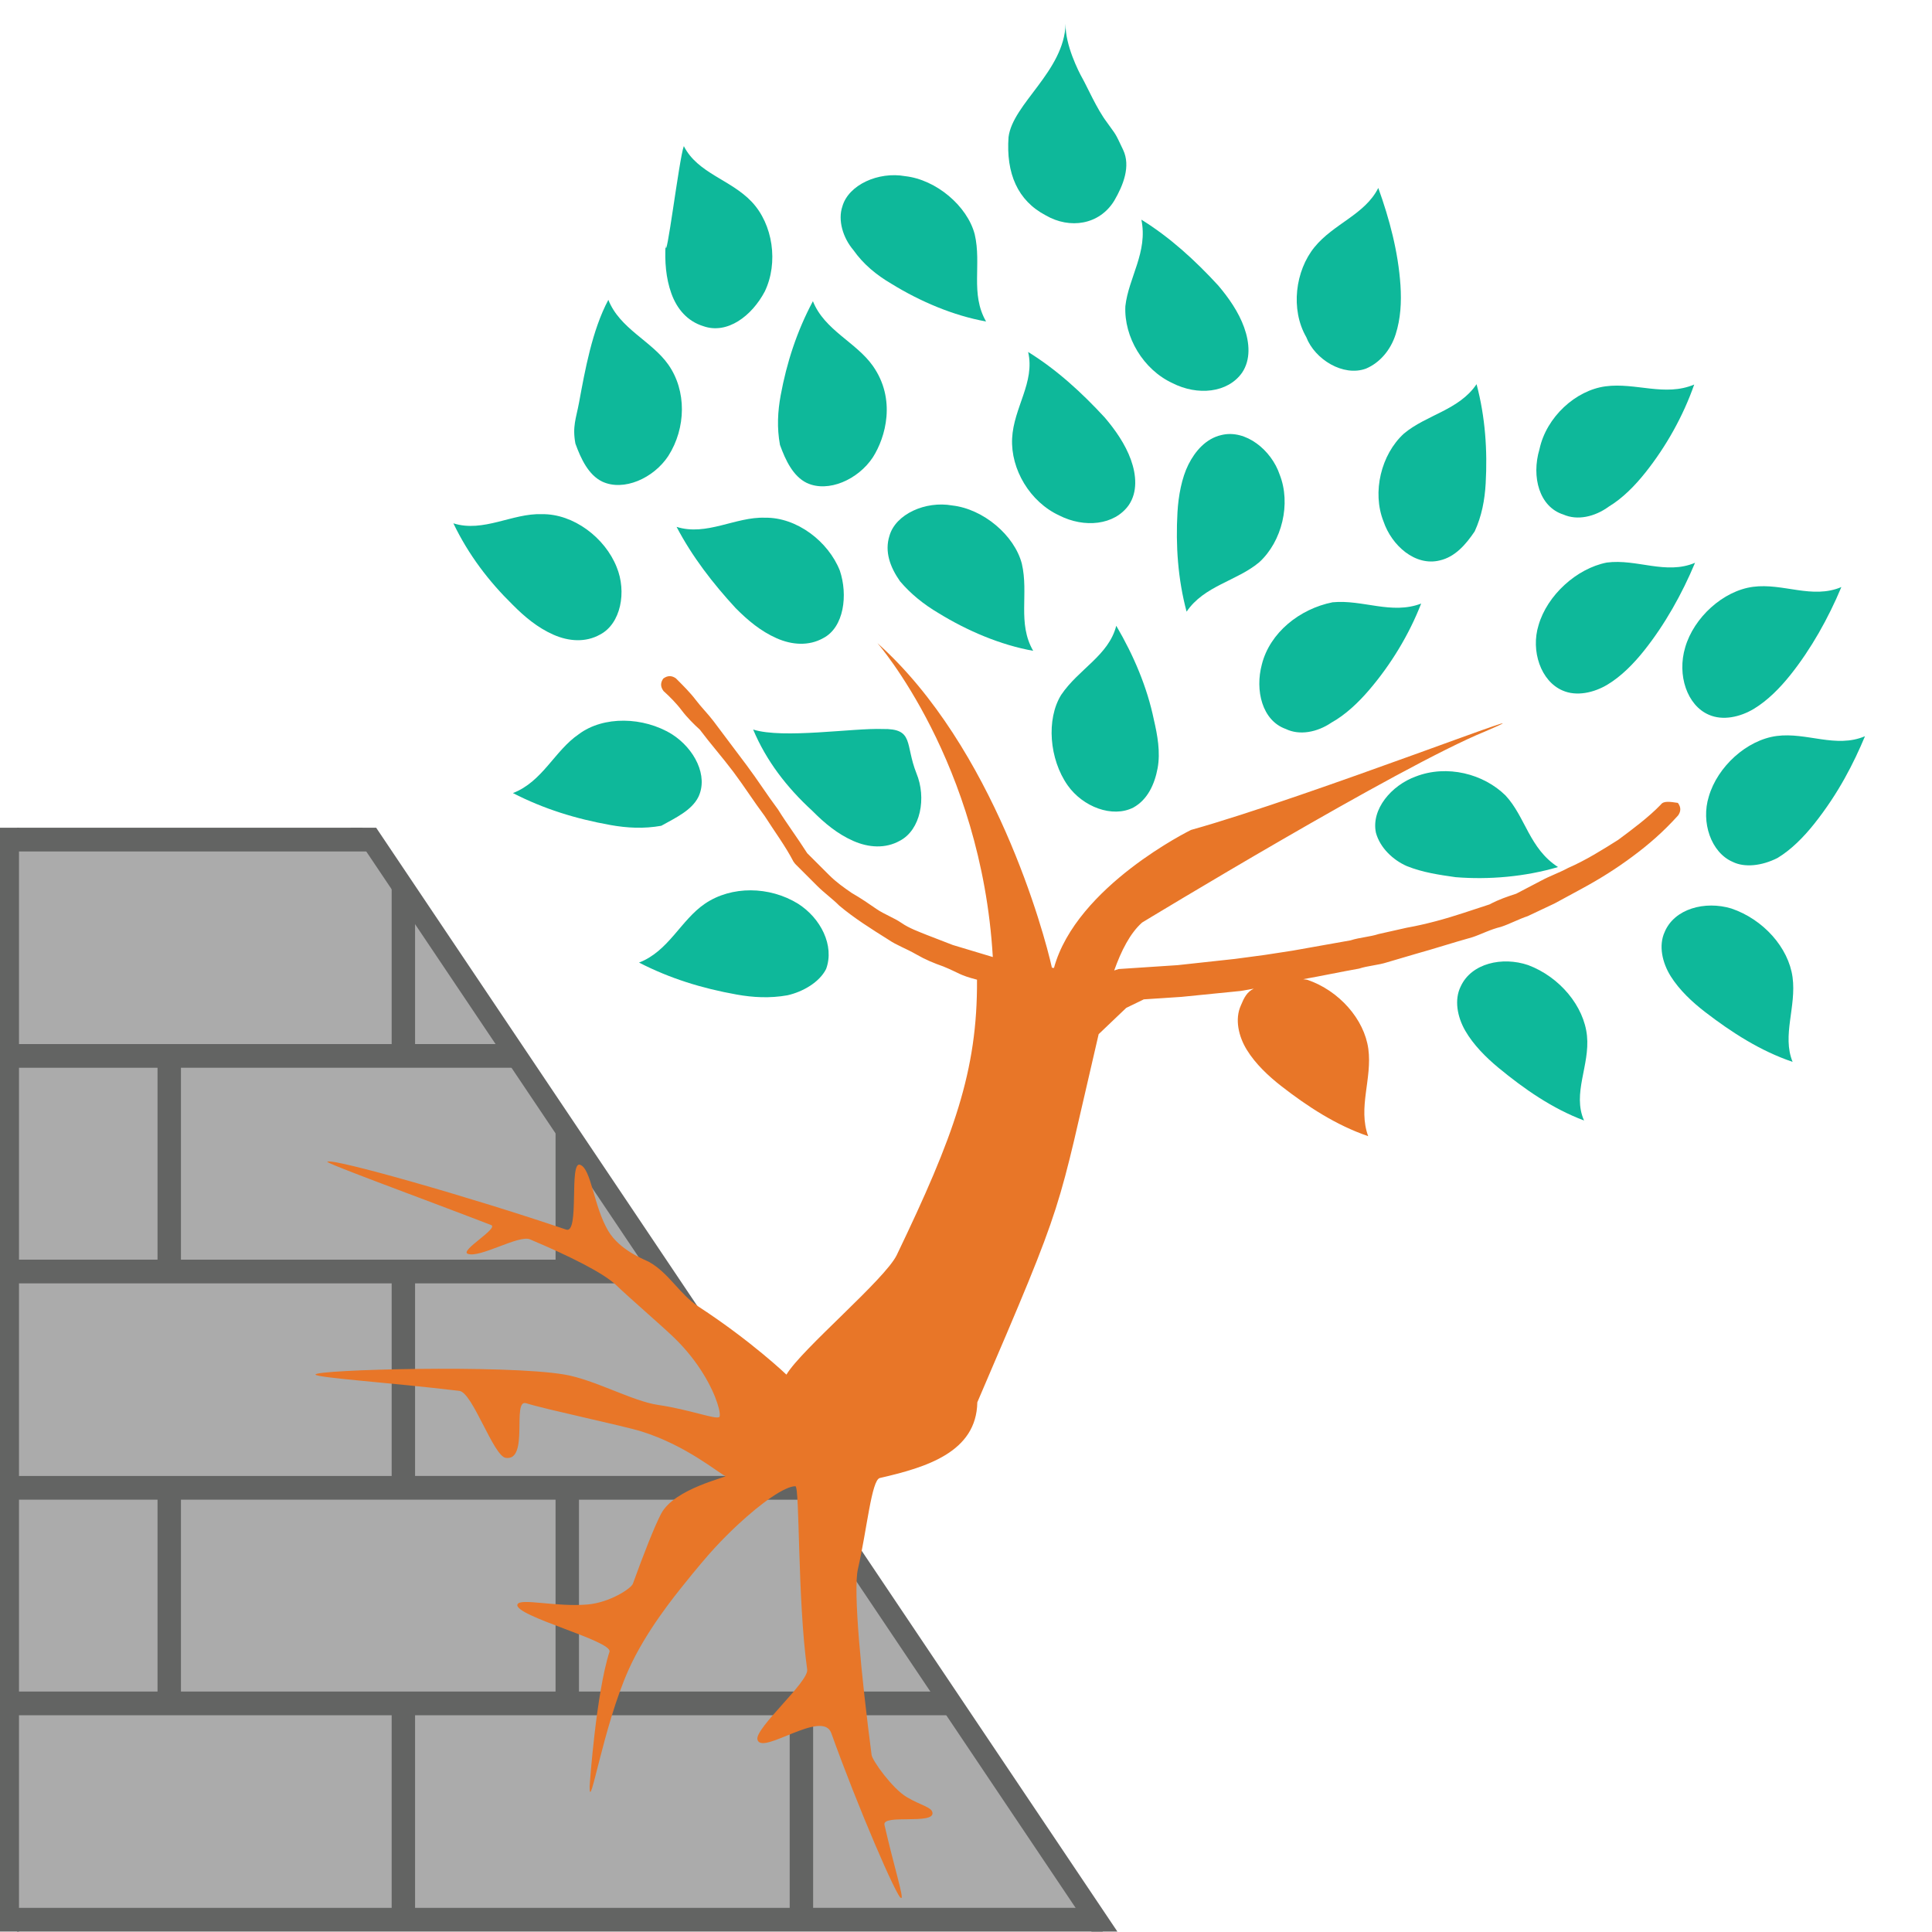 <?xml version="1.0" encoding="utf-8"?>
<!-- Generator: Adobe Illustrator 16.0.0, SVG Export Plug-In . SVG Version: 6.00 Build 0)  -->
<!DOCTYPE svg PUBLIC "-//W3C//DTD SVG 1.1//EN" "http://www.w3.org/Graphics/SVG/1.1/DTD/svg11.dtd">
<svg version="1.1" id="Layer_1" xmlns="http://www.w3.org/2000/svg" xmlns:xlink="http://www.w3.org/1999/xlink" x="0px" y="0px"
	 width="200px" height="200px" viewBox="0 0 200 200" enable-background="new 0 0 200 200" xml:space="preserve">
<g>
	<g>
		<defs>
			<rect id="SVGID_1_" x="-17.625" y="66.641" width="155.123" height="152.359"/>
		</defs>
		<clipPath id="SVGID_2_">
			<use xlink:href="#SVGID_1_"  overflow="visible"/>
		</clipPath>
		<polygon clip-path="url(#SVGID_2_)" fill="#636463" points="1.765,85.687 37.515,85.687 114.168,199.956 1.765,199.956 		"/>
	</g>
</g>
<g>
	<g>
		<defs>
			<rect id="SVGID_3_" x="-17.625" y="66.641" width="155.123" height="152.359"/>
		</defs>
		<clipPath id="SVGID_4_">
			<use xlink:href="#SVGID_3_"  overflow="visible"/>
		</clipPath>
		<rect x="1.765" y="88.143" clip-path="url(#SVGID_4_)" fill="#ABABAB" width="38.781" height="19.938"/>
	</g>
</g>
<g>
	<g>
		<defs>
			<rect id="SVGID_5_" x="-17.625" y="66.641" width="155.123" height="152.359"/>
		</defs>
		<clipPath id="SVGID_6_">
			<use xlink:href="#SVGID_5_"  overflow="visible"/>
		</clipPath>
		<polygon clip-path="url(#SVGID_6_)" fill="#ABABAB" points="52.537,108.08 42.968,108.08 42.968,93.817 		"/>
	</g>
</g>
<g>
	<g>
		<defs>
			<rect id="SVGID_7_" x="-17.625" y="66.641" width="155.123" height="152.359"/>
		</defs>
		<clipPath id="SVGID_8_">
			<use xlink:href="#SVGID_7_"  overflow="visible"/>
		</clipPath>
		<polygon clip-path="url(#SVGID_8_)" fill="#ABABAB" points="18.731,110.535 54.184,110.535 57.512,115.497 57.512,130.398 
			18.731,130.398 		"/>
	</g>
</g>
<g>
	<g>
		<defs>
			<rect id="SVGID_9_" x="-17.625" y="66.641" width="155.123" height="152.359"/>
		</defs>
		<clipPath id="SVGID_10_">
			<use xlink:href="#SVGID_9_"  overflow="visible"/>
		</clipPath>
		<polygon clip-path="url(#SVGID_10_)" fill="#ABABAB" points="67.508,130.398 59.936,130.398 59.936,119.109 		"/>
	</g>
</g>
<g>
	<g>
		<defs>
			<rect id="SVGID_11_" x="-17.625" y="66.641" width="155.123" height="152.359"/>
		</defs>
		<clipPath id="SVGID_12_">
			<use xlink:href="#SVGID_11_"  overflow="visible"/>
		</clipPath>
		<rect x="1.765" y="110.535" clip-path="url(#SVGID_12_)" fill="#ABABAB" width="14.542" height="19.863"/>
	</g>
</g>
<g>
	<g>
		<defs>
			<rect id="SVGID_13_" x="-17.625" y="66.641" width="155.123" height="152.359"/>
		</defs>
		<clipPath id="SVGID_14_">
			<use xlink:href="#SVGID_13_"  overflow="visible"/>
		</clipPath>
		<rect x="1.765" y="132.854" clip-path="url(#SVGID_14_)" fill="#ABABAB" width="38.781" height="19.938"/>
	</g>
</g>
<g>
	<g>
		<defs>
			<rect id="SVGID_15_" x="-17.625" y="66.641" width="155.123" height="152.359"/>
		</defs>
		<clipPath id="SVGID_16_">
			<use xlink:href="#SVGID_15_"  overflow="visible"/>
		</clipPath>
		<polygon clip-path="url(#SVGID_16_)" fill="#ABABAB" points="42.968,132.854 69.154,132.854 81.75,152.791 42.968,152.791 		"/>
	</g>
</g>
<g>
	<g>
		<defs>
			<rect id="SVGID_17_" x="-17.625" y="66.641" width="155.123" height="152.359"/>
		</defs>
		<clipPath id="SVGID_18_">
			<use xlink:href="#SVGID_17_"  overflow="visible"/>
		</clipPath>
		<polygon clip-path="url(#SVGID_18_)" fill="#ABABAB" points="59.936,155.246 84.175,155.246 97.5,175.107 59.936,175.107 		"/>
	</g>
</g>
<g>
	<g>
		<defs>
			<rect id="SVGID_19_" x="-17.625" y="66.641" width="155.123" height="152.359"/>
		</defs>
		<clipPath id="SVGID_20_">
			<use xlink:href="#SVGID_19_"  overflow="visible"/>
		</clipPath>
		<rect x="18.731" y="155.246" clip-path="url(#SVGID_20_)" fill="#ABABAB" width="38.78" height="19.861"/>
	</g>
</g>
<g>
	<g>
		<defs>
			<rect id="SVGID_21_" x="-17.625" y="66.641" width="155.123" height="152.359"/>
		</defs>
		<clipPath id="SVGID_22_">
			<use xlink:href="#SVGID_21_"  overflow="visible"/>
		</clipPath>
		<rect x="1.765" y="155.246" clip-path="url(#SVGID_22_)" fill="#ABABAB" width="14.542" height="19.861"/>
	</g>
</g>
<g>
	<g>
		<defs>
			<rect id="SVGID_23_" x="-17.625" y="66.641" width="155.123" height="152.359"/>
		</defs>
		<clipPath id="SVGID_24_">
			<use xlink:href="#SVGID_23_"  overflow="visible"/>
		</clipPath>
		<rect x="1.765" y="177.563" clip-path="url(#SVGID_24_)" fill="#ABABAB" width="38.781" height="19.938"/>
	</g>
</g>
<g>
	<g>
		<defs>
			<rect id="SVGID_25_" x="-17.625" y="66.641" width="155.123" height="152.359"/>
		</defs>
		<clipPath id="SVGID_26_">
			<use xlink:href="#SVGID_25_"  overflow="visible"/>
		</clipPath>
		<rect x="42.968" y="177.563" clip-path="url(#SVGID_26_)" fill="#ABABAB" width="38.781" height="19.938"/>
	</g>
</g>
<g>
	<g>
		<defs>
			<rect id="SVGID_27_" x="-17.625" y="66.641" width="155.123" height="152.359"/>
		</defs>
		<clipPath id="SVGID_28_">
			<use xlink:href="#SVGID_27_"  overflow="visible"/>
		</clipPath>
		<polygon clip-path="url(#SVGID_28_)" fill="#ABABAB" points="84.174,177.563 99.146,177.563 112.521,197.501 84.174,197.501 		"/>
	</g>
</g>
<path fill="#F9B479" d="M118.107,199.956"/>
<path fill="#F9B479" d="M41.454,85.687"/>
<g>
	<polygon fill="#636463" points="115.672,199.956 112.996,199.956 36.265,85.687 38.941,85.687 	"/>
</g>
<rect x="-0.284" y="85.687" fill="#636463" width="2.25" height="114.269"/>
<g>
	<g>
		<defs>
			<polygon id="SVGID_29_" points="48.874,-1 202.374,20.964 180.012,171.731 26.511,149.766 			"/>
		</defs>
		<clipPath id="SVGID_30_">
			<use xlink:href="#SVGID_29_"  overflow="visible"/>
		</clipPath>
		<path clip-path="url(#SVGID_30_)" fill="#0EB89A" d="M109.852,71.934c-1.559,2.518-1.233,6.663,0.675,9.369
			c1.562,2.214,4.626,3.406,6.803,2.29c1.467-0.814,2.197-2.404,2.506-4.069c0.308-1.666-0.021-3.445-0.387-5.016
			c-0.693-3.35-2.062-6.604-3.893-9.728C114.765,67.864,111.664,69.247,109.852,71.934z"/>
	</g>
</g>
<g>
	<g>
		<defs>
			<polygon id="SVGID_31_" points="48.874,-1 202.374,20.964 180.012,171.731 26.511,149.766 			"/>
		</defs>
		<clipPath id="SVGID_32_">
			<use xlink:href="#SVGID_31_"  overflow="visible"/>
		</clipPath>
		<path clip-path="url(#SVGID_32_)" fill="#0EB89A" d="M130.625,68.786c-0.715,2.667,0.019,5.809,2.485,6.68
			c1.406,0.681,3.218,0.359,4.723-0.663c1.463-0.814,2.792-2.082,3.909-3.388c2.236-2.612,4.125-5.716,5.376-8.934
			c-3.062,1.174-6.05-0.435-9.173-0.132C134.537,63.03,131.453,65.491,130.625,68.786z"/>
	</g>
</g>
<g>
	<g>
		<defs>
			<polygon id="SVGID_33_" points="48.874,-1 202.374,20.964 180.012,171.731 26.511,149.766 			"/>
		</defs>
		<clipPath id="SVGID_34_">
			<use xlink:href="#SVGID_33_"  overflow="visible"/>
		</clipPath>
		<path clip-path="url(#SVGID_34_)" fill="#0EB89A" d="M161.847,53.267c1.433,0.633,3.229,0.248,4.697-0.825
			c1.432-0.864,2.718-2.177,3.785-3.521c2.142-2.687,3.917-5.855,5.055-9.114c-3.021,1.279-6.063-0.226-9.173,0.185
			c-3.108,0.411-6.133,3.186-6.843,6.505C158.508,49.368,159.351,52.482,161.847,53.267z"/>
	</g>
</g>
<g>
	<g>
		<defs>
			<polygon id="SVGID_35_" points="48.874,-1 202.374,20.964 180.012,171.731 26.511,149.766 			"/>
		</defs>
		<clipPath id="SVGID_36_">
			<use xlink:href="#SVGID_35_"  overflow="visible"/>
		</clipPath>
		<path clip-path="url(#SVGID_36_)" fill="#0EB89A" d="M155.853,82.349c-2.279-2.25-6.055-3.217-9.287-1.969
			c-2.532,0.92-4.641,3.398-4.131,5.824c0.424,1.558,1.759,2.818,3.19,3.45c1.644,0.663,3.349,0.907,5.055,1.151
			c3.44,0.279,7.19-0.041,10.606-1.048C158.306,87.833,157.919,84.57,155.853,82.349z"/>
	</g>
</g>
<g>
	<g>
		<defs>
			<polygon id="SVGID_37_" points="48.874,-1 202.374,20.964 180.012,171.731 26.511,149.766 			"/>
		</defs>
		<clipPath id="SVGID_38_">
			<use xlink:href="#SVGID_37_"  overflow="visible"/>
		</clipPath>
		<path clip-path="url(#SVGID_38_)" fill="#0EB89A" d="M159.273,64.71c-0.83,2.661,0.228,5.806,2.479,6.769
			c1.431,0.634,3.229,0.249,4.663-0.614c1.434-0.864,2.718-2.178,3.787-3.522c2.142-2.688,3.917-5.854,5.268-9.083
			c-3.022,1.278-6.031-0.435-9.141-0.024C163.191,58.854,160.166,61.63,159.273,64.71z"/>
	</g>
</g>
<g>
	<g>
		<defs>
			<polygon id="SVGID_39_" points="48.874,-1 202.374,20.964 180.012,171.731 26.511,149.766 			"/>
		</defs>
		<clipPath id="SVGID_40_">
			<use xlink:href="#SVGID_39_"  overflow="visible"/>
		</clipPath>
		<path clip-path="url(#SVGID_40_)" fill="#0EB89A" d="M141.412,38.156c1.426-0.606,2.543-1.912,3.063-3.539
			c0.521-1.628,0.615-3.331,0.502-5.073c-0.233-3.482-1.139-6.87-2.297-10.087c-1.385,2.763-4.622,3.691-6.607,6.132
			c-1.985,2.442-2.505,6.435-0.848,9.312C136.112,37.21,139.06,39.026,141.412,38.156z"/>
	</g>
</g>
<g>
	<g>
		<defs>
			<polygon id="SVGID_41_" points="48.874,-1 202.374,20.964 180.012,171.731 26.511,149.766 			"/>
		</defs>
		<clipPath id="SVGID_42_">
			<use xlink:href="#SVGID_41_"  overflow="visible"/>
		</clipPath>
		<path clip-path="url(#SVGID_42_)" fill="#0EB89A" d="M104.774,45.39c-0.155,3.198,1.85,6.567,4.875,7.968
			c2.602,1.325,5.725,1.021,7.207-1.079c0.907-1.344,0.791-3.085,0.212-4.695c-0.579-1.608-1.618-3.084-2.697-4.353
			c-2.37-2.574-4.992-4.977-7.938-6.794C107.164,39.579,104.928,42.191,104.774,45.39z"/>
	</g>
</g>
<g>
	<g>
		<defs>
			<polygon id="SVGID_43_" points="48.874,-1 202.374,20.964 180.012,171.731 26.511,149.766 			"/>
		</defs>
		<clipPath id="SVGID_44_">
			<use xlink:href="#SVGID_43_"  overflow="visible"/>
		</clipPath>
		<path clip-path="url(#SVGID_44_)" fill="#0EB89A" d="M116.497,31.694c-0.153,3.198,1.851,6.566,4.877,7.967
			c2.601,1.326,5.722,1.022,7.205-1.079c0.906-1.344,0.792-3.084,0.212-4.694c-0.577-1.608-1.617-3.085-2.697-4.353
			c-2.37-2.575-4.992-4.978-7.939-6.794C118.849,26.09,116.826,28.741,116.497,31.694z"/>
	</g>
</g>
<g>
	<g>
		<defs>
			<polygon id="SVGID_45_" points="48.874,-1 202.374,20.964 180.012,171.731 26.511,149.766 			"/>
		</defs>
		<clipPath id="SVGID_46_">
			<use xlink:href="#SVGID_45_"  overflow="visible"/>
		</clipPath>
		<path clip-path="url(#SVGID_46_)" fill="#0EB89A" d="M149.038,58.017c1.599-0.359,2.717-1.666,3.622-3.01
			c0.732-1.59,1.04-3.255,1.137-4.959c0.192-3.406-0.04-6.89-0.945-10.277c-1.812,2.688-5.185,3.161-7.516,5.111
			c-2.368,2.158-3.313,6.076-2.119,9.085C144.065,56.484,146.513,58.642,149.038,58.017z"/>
	</g>
</g>
<g>
	<g>
		<defs>
			<polygon id="SVGID_47_" points="48.874,-1 202.374,20.964 180.012,171.731 26.511,149.766 			"/>
		</defs>
		<clipPath id="SVGID_48_">
			<use xlink:href="#SVGID_47_"  overflow="visible"/>
		</clipPath>
		<path clip-path="url(#SVGID_48_)" fill="#0EB89A" d="M184.007,88.818c1.434-0.864,2.717-2.177,3.789-3.521
			c2.535-3.184,4.105-6.31,5.267-9.083c-3.021,1.277-6.031-0.435-9.142-0.025c-3.107,0.41-6.132,3.186-7.025,6.266
			c-0.831,2.66,0.229,5.806,2.479,6.769C180.592,89.826,182.36,89.651,184.007,88.818z"/>
	</g>
</g>
<g>
	<g>
		<defs>
			<polygon id="SVGID_49_" points="48.874,-1 202.374,20.964 180.012,171.731 26.511,149.766 			"/>
		</defs>
		<clipPath id="SVGID_50_">
			<use xlink:href="#SVGID_49_"  overflow="visible"/>
		</clipPath>
		<path clip-path="url(#SVGID_50_)" fill="#0EB89A" d="M176.9,73.992c1.429,0.632,3.229,0.248,4.664-0.616
			c1.432-0.864,2.717-2.177,3.789-3.521c2.14-2.688,3.914-5.854,5.264-9.083c-3.019,1.279-6.031-0.435-9.14-0.025
			c-3.109,0.41-6.133,3.185-7.025,6.265C173.592,69.883,174.648,73.027,176.9,73.992z"/>
	</g>
</g>
<g>
	<g>
		<defs>
			<polygon id="SVGID_51_" points="48.874,-1 202.374,20.964 180.012,171.731 26.511,149.766 			"/>
		</defs>
		<clipPath id="SVGID_52_">
			<use xlink:href="#SVGID_51_"  overflow="visible"/>
		</clipPath>
		<path clip-path="url(#SVGID_52_)" fill="#0EB89A" d="M164.285,107.229c-0.308-3.066-2.815-6.094-6.091-7.323
			c-2.678-0.909-5.877-0.189-6.975,2.196c-0.695,1.381-0.366,3.16,0.464,4.599c0.828,1.438,2.119,2.744,3.448,3.843
			c2.66,2.194,5.57,4.219,8.847,5.449C162.743,113.191,164.594,110.296,164.285,107.229z"/>
	</g>
</g>
<g>
	<g>
		<defs>
			<polygon id="SVGID_53_" points="48.874,-1 202.374,20.964 180.012,171.731 26.511,149.766 			"/>
		</defs>
		<clipPath id="SVGID_54_">
			<use xlink:href="#SVGID_53_"  overflow="visible"/>
		</clipPath>
		<path clip-path="url(#SVGID_54_)" fill="#0EB89A" d="M185.564,101.154c-0.416-3.053-3.028-5.993-6.346-7.11
			c-2.709-0.814-5.882,0.015-6.893,2.436c-0.645,1.404-0.253,3.171,0.626,4.58c0.88,1.408,2.215,2.67,3.586,3.722
			c2.735,2.102,5.716,4.024,9.033,5.142C184.453,107.197,185.982,104.209,185.564,101.154z"/>
	</g>
</g>
<g>
	<g>
		<defs>
			<polygon id="SVGID_55_" points="48.874,-1 202.374,20.964 180.012,171.731 26.511,149.766 			"/>
		</defs>
		<clipPath id="SVGID_56_">
			<use xlink:href="#SVGID_55_"  overflow="visible"/>
		</clipPath>
		<path clip-path="url(#SVGID_56_)" fill="#0EB89A" d="M121.891,53.043c-0.192,3.407,0.039,6.889,0.945,10.277
			c1.81-2.688,5.183-3.161,7.514-5.111c2.37-2.158,3.313-6.076,2.118-9.085c-0.846-2.517-3.508-4.713-6.032-4.088
			c-1.597,0.361-2.716,1.667-3.41,3.048C122.332,49.466,121.987,51.339,121.891,53.043z"/>
	</g>
</g>
<g>
	<g>
		<defs>
			<polygon id="SVGID_57_" points="48.874,-1 202.374,20.964 180.012,171.731 26.511,149.766 			"/>
		</defs>
		<clipPath id="SVGID_58_">
			<use xlink:href="#SVGID_57_"  overflow="visible"/>
		</clipPath>
		<path clip-path="url(#SVGID_58_)" fill="#0EB89A" d="M93.176,60.182c1.079,1.268,2.409,2.366,3.989,3.293
			c2.95,1.816,6.398,3.292,9.789,3.898c-1.656-2.877-0.441-5.887-1.176-9.029c-0.77-2.934-3.988-5.659-7.206-6.018
			c-2.757-0.493-5.86,0.89-6.496,3.143C91.558,57.097,92.136,58.706,93.176,60.182z"/>
	</g>
</g>
<g>
	<g>
		<defs>
			<polygon id="SVGID_59_" points="48.874,-1 202.374,20.964 180.012,171.731 26.511,149.766 			"/>
		</defs>
		<clipPath id="SVGID_60_">
			<use xlink:href="#SVGID_59_"  overflow="visible"/>
		</clipPath>
		<path clip-path="url(#SVGID_60_)" fill="#0EB89A" d="M92.288,29.382c2.948,1.816,6.397,3.292,9.79,3.898
			c-1.657-2.876-0.442-5.886-1.176-9.027c-0.771-2.934-3.99-5.66-7.208-6.018c-2.755-0.493-5.858,0.889-6.494,3.142
			c-0.482,1.419,0.058,3.236,1.137,4.504C89.377,27.356,90.708,28.454,92.288,29.382z"/>
	</g>
</g>
<g>
	<g>
		<defs>
			<polygon id="SVGID_61_" points="48.874,-1 202.374,20.964 180.012,171.731 26.511,149.766 			"/>
		</defs>
		<clipPath id="SVGID_62_">
			<use xlink:href="#SVGID_61_"  overflow="visible"/>
		</clipPath>
		<path clip-path="url(#SVGID_62_)" fill="#0EB89A" d="M86.938,59.063c-1.194-3.009-4.452-5.526-7.748-5.469
			c-3.044-0.113-6.05,1.931-9.152,0.946c1.619,3.085,3.738,5.83,6.109,8.404c1.292,1.306,2.622,2.404,4.24,3.123
			c1.619,0.719,3.353,0.814,4.818-0.001C87.383,64.95,87.787,61.581,86.938,59.063z"/>
	</g>
</g>
<g>
	<g>
		<defs>
			<polygon id="SVGID_63_" points="48.874,-1 202.374,20.964 180.012,171.731 26.511,149.766 			"/>
		</defs>
		<clipPath id="SVGID_64_">
			<use xlink:href="#SVGID_63_"  overflow="visible"/>
		</clipPath>
		<path clip-path="url(#SVGID_64_)" fill="#0EB89A" d="M69.5,30.379c0.578,1.608,1.657,2.877,3.313,3.387
			c2.467,0.87,5.01-1.042,6.359-3.597c1.426-2.971,0.848-6.946-1.35-9.274c-2.196-2.327-5.588-2.933-7.033-5.771
			c-0.478,1.228-1.875,12.714-1.889,10.201C68.805,27.029,68.921,28.77,69.5,30.379z"/>
	</g>
</g>
<g>
	<g>
		<defs>
			<polygon id="SVGID_65_" points="48.874,-1 202.374,20.964 180.012,171.731 26.511,149.766 			"/>
		</defs>
		<clipPath id="SVGID_66_">
			<use xlink:href="#SVGID_65_"  overflow="visible"/>
		</clipPath>
		<path clip-path="url(#SVGID_66_)" fill="#0EB89A" d="M62.1,65.699c2.177-1.117,2.793-4.448,1.733-7.003
			c-1.195-3.009-4.452-5.526-7.747-5.469c-3.044-0.114-6.05,1.931-9.153,0.947c1.58,3.293,3.7,6.037,6.109,8.402
			c1.291,1.306,2.621,2.404,4.24,3.124C58.901,66.418,60.636,66.513,62.1,65.699z"/>
	</g>
</g>
<g>
	<g>
		<defs>
			<polygon id="SVGID_67_" points="48.874,-1 202.374,20.964 180.012,171.731 26.511,149.766 			"/>
		</defs>
		<clipPath id="SVGID_68_">
			<use xlink:href="#SVGID_67_"  overflow="visible"/>
		</clipPath>
		<path clip-path="url(#SVGID_68_)" fill="#0EB89A" d="M84.075,83.923c1.291,1.306,2.621,2.404,4.239,3.122
			c1.619,0.72,3.353,0.814,4.818,0c2.176-1.117,2.793-4.448,1.734-7.002c-1.195-3.01-0.211-4.634-3.506-4.577
			c-3.044-0.114-10.292,1.038-13.395,0.055C79.333,78.776,81.454,81.519,84.075,83.923z"/>
	</g>
</g>
<g>
	<g>
		<defs>
			<polygon id="SVGID_69_" points="48.874,-1 202.374,20.964 180.012,171.731 26.511,149.766 			"/>
		</defs>
		<clipPath id="SVGID_70_">
			<use xlink:href="#SVGID_69_"  overflow="visible"/>
		</clipPath>
		<path clip-path="url(#SVGID_70_)" fill="#0EB89A" d="M83.517,49.993c2.216,1.039,5.319-0.342,6.841-2.652
			c1.318-2.062,2.439-6.003,0-9.463c-1.735-2.461-5.01-3.69-6.206-6.699c-1.677,3.141-2.717,6.396-3.333,9.728
			c-0.308,1.665-0.405,3.368-0.077,5.147C81.321,47.665,82.111,49.311,83.517,49.993z"/>
	</g>
</g>
<g>
	<g>
		<defs>
			<polygon id="SVGID_71_" points="48.874,-1 202.374,20.964 180.012,171.731 26.511,149.766 			"/>
		</defs>
		<clipPath id="SVGID_72_">
			<use xlink:href="#SVGID_71_"  overflow="visible"/>
		</clipPath>
		<path clip-path="url(#SVGID_72_)" fill="#0EB89A" d="M62.34,49.854c2.217,1.042,5.319-0.34,6.841-2.651
			c1.85-2.896,1.908-6.756,0-9.462c-1.735-2.461-5.011-3.691-6.206-6.7c-1.676,3.142-2.414,7.29-3.03,10.621
			c-0.309,1.667-0.708,2.477-0.38,4.256C60.144,47.526,60.934,49.173,62.34,49.854z"/>
	</g>
</g>
<g>
	<g>
		<defs>
			<polygon id="SVGID_73_" points="48.874,-1 202.374,20.964 180.012,171.731 26.511,149.766 			"/>
		</defs>
		<clipPath id="SVGID_74_">
			<use xlink:href="#SVGID_73_"  overflow="visible"/>
		</clipPath>
		<path clip-path="url(#SVGID_74_)" fill="#0EB89A" d="M72.288,82.515c1.061-2.177-0.385-5.016-2.736-6.512
			c-2.948-1.816-7.091-1.91-9.636,0.001c-2.505,1.704-3.757,4.922-6.82,6.094c3.198,1.646,6.514,2.669,10.116,3.312
			c1.697,0.303,3.431,0.398,5.242,0.075C69.918,84.672,71.595,83.896,72.288,82.515z"/>
	</g>
</g>
<g>
	<g>
		<defs>
			<polygon id="SVGID_75_" points="48.874,-1 202.374,20.964 180.012,171.731 26.511,149.766 			"/>
		</defs>
		<clipPath id="SVGID_76_">
			<use xlink:href="#SVGID_75_"  overflow="visible"/>
		</clipPath>
		<path clip-path="url(#SVGID_76_)" fill="#0EB89A" d="M82.609,93.55c-2.948-1.817-6.879-1.873-9.635,0
			c-2.505,1.704-3.757,4.922-6.822,6.095c3.2,1.646,6.514,2.668,10.118,3.312c1.695,0.303,3.43,0.398,5.242,0.076
			c1.599-0.36,3.314-1.345,4.008-2.727C86.406,97.884,84.961,95.045,82.609,93.55z"/>
	</g>
</g>
<g>
	<g>
		<defs>
			<polygon id="SVGID_77_" points="36.265,28.134 194.748,72.388 105.208,199.956 28.77,177.563 			"/>
		</defs>
		<clipPath id="SVGID_78_">
			<use xlink:href="#SVGID_77_"  overflow="visible"/>
		</clipPath>
		<path clip-path="url(#SVGID_78_)" fill="#E87628" d="M171.933,83.286L171.933,83.286c-1.273,1.322-2.971,2.581-4.426,3.661
			c-1.666,1.049-3.334,2.098-5.183,2.906c-0.939,0.509-1.849,0.807-2.788,1.316l-2.575,1.347c-0.909,0.298-1.819,0.597-2.759,1.106
			c-0.907,0.298-1.816,0.597-2.726,0.895c-1.816,0.597-3.847,1.165-5.847,1.52l-2.908,0.653c-0.909,0.298-1.998,0.355-2.907,0.654
			c-2,0.355-3.999,0.71-5.998,1.066l-2.877,0.443l-1.544,0.207l-1.545,0.206l-5.937,0.646l-6.118,0.403l-0.454,0.149
			c0.73-2.046,1.642-3.85,2.885-4.96c0,0,26.579-16.151,35.548-19.798c8.999-3.858-18.299,6.811-30.478,10.208
			c0,0-11.879,5.806-14.191,14.292l-0.212-0.031c-0.783-3.556-5.993-22.812-18.061-33.598c0,0,10.762,12.317,11.943,32.495
			c-1.452-0.426-2.692-0.821-4.146-1.247c-0.816-0.333-1.845-0.698-2.663-1.031c-0.817-0.333-1.848-0.698-2.632-1.243
			c-0.786-0.544-1.815-0.908-2.602-1.453c-0.787-0.544-1.574-1.089-2.572-1.664c-0.786-0.544-1.572-1.089-2.328-1.844l-2.269-2.264
			c-1.057-1.66-2.145-3.107-3.021-4.526c-1.088-1.449-2.146-3.108-3.233-4.557c-1.087-1.447-2.357-3.138-3.445-4.586
			c-0.544-0.725-1.3-1.479-1.844-2.204c-0.544-0.724-1.3-1.479-2.056-2.234l0,0c-0.393-0.272-0.817-0.333-1.303,0.026
			c-0.273,0.39-0.333,0.812,0.028,1.294c0.576,0.513,1.332,1.269,1.875,1.993c0.544,0.725,1.3,1.479,1.875,1.993
			c1.088,1.449,2.387,2.928,3.477,4.377c1.087,1.447,2.145,3.108,3.232,4.556c1.058,1.659,2.146,3.108,2.991,4.736
			c0,0,0,0,0.182,0.241l2.269,2.267c0.755,0.754,1.542,1.299,2.297,2.054c1.543,1.299,3.328,2.418,5.113,3.538
			c0.787,0.544,1.816,0.909,2.814,1.484c0.999,0.575,1.815,0.908,2.845,1.273c1.635,0.668,1.603,0.88,3.48,1.366
			c0.061,9.471-2.405,16.217-8.305,28.5c-1.21,2.52-9.863,9.755-11.423,12.384c0,0-3.614-3.463-9.111-7.048
			c-1.948-1.271-3.036-3.455-5.109-4.618c-0.399-0.223-3.019-1.159-4.236-3.227c-1.517-2.576-1.731-6.399-2.901-6.831
			c-1.182-0.437-0.027,7.191-1.441,6.711c-9.877-3.354-24.138-7.415-24.73-7.031c-0.228,0.146,9.339,3.626,16.954,6.557
			c0.838,0.322-3.255,2.646-2.424,2.977c1.232,0.489,5.291-1.986,6.452-1.493c4.126,1.749,7.604,3.466,8.962,4.776
			c1.314,1.27,4.676,4.164,5.964,5.41c1.295,1.254,2.283,2.551,3.01,3.732c1.458,2.364,1.877,4.272,1.659,4.469
			c-0.333,0.303-3.044-0.764-6.355-1.25c-2.656-0.391-6.594-2.631-9.693-3.146c-6.236-1.041-25.729-0.502-25.753,0
			c-0.017,0.33,7.678,0.83,14.894,1.695c1.369,0.164,3.521,6.742,4.8,6.934c2.461,0.369,0.601-6.141,2.121-5.654
			c2.029,0.646,10.015,2.32,11.95,2.926c4.632,1.449,7.948,4.301,8.664,4.605c0.285,0.121-5.273,1.27-6.654,3.916
			c-0.685,1.314-1.779,4.092-2.919,7.24c-0.172,0.479-2.367,1.938-4.678,2.145c-3.294,0.291-7.03-0.707-7.272,0
			c-0.406,1.18,9.896,3.775,9.529,4.898c-1.362,4.176-2.056,13.695-2.056,13.98c0,2.811,1.39-6.217,4.04-12.141
			c1.767-3.951,4.796-7.662,5.77-8.875c1.127-1.406,2.261-2.77,3.167-3.748c0.768-0.832,1.567-1.631,2.356-2.363
			c2.491-2.319,4.89-3.994,5.969-3.992c0.458,0,0.211,11.772,1.22,18.979c0.178,1.271-5.438,6.08-5.15,7.246
			c0.422,1.703,6.735-3.207,7.646-0.664c2.732,7.627,6.829,17.127,7.242,17.102c0.298-0.02-0.724-3.182-1.737-7.602
			c-0.266-1.162,5.208,0.02,4.966-1.284c-0.106-0.573-1.196-0.728-2.665-1.599c-1.468-0.872-3.557-3.763-3.635-4.366
			c-1.056-8.083-1.93-17.011-1.415-19.242c0.939-4.061,1.404-9.225,2.271-9.422c4.828-1.103,10.001-2.682,10.088-7.834
			c9.374-21.841,8.084-18.962,12.562-38.111l2.854-2.721l1.819-0.883l3.9-0.257l6.148-0.615l1.334-0.236
			c-0.697,0.33-1.002,0.93-1.336,1.742c-0.639,1.414-0.248,3.191,0.629,4.608c0.875,1.419,2.205,2.686,3.568,3.745
			c2.721,2.116,5.686,4.052,8.986,5.176c-1.086-2.954,0.432-5.961,0.014-9.033c-0.42-3.072-3.02-6.031-6.318-7.156
			c-0.213-0.029-0.213-0.029-0.426-0.061c2-0.355,3.787-0.742,5.787-1.097c0.908-0.299,1.998-0.355,2.908-0.654l2.938-0.864
			c2.029-0.565,3.848-1.163,5.877-1.729c0.91-0.298,1.848-0.808,2.971-1.075c0.906-0.299,1.848-0.808,2.756-1.106l2.789-1.317
			c0.938-0.509,1.879-1.018,2.816-1.527c1.879-1.018,3.548-2.067,5.242-3.326c1.699-1.26,3.188-2.551,4.732-4.262
			c0.271-0.391,0.334-0.812-0.027-1.295C172.843,82.988,172.207,82.896,171.933,83.286z"/>
	</g>
</g>
<path fill="#0EB89A" d="M104.403,14.197c-0.264,3.743,0.932,6.564,3.845,8.093c2.502,1.455,5.568,0.991,7.1-1.517
	c0.935-1.603,1.718-3.57,0.918-5.26c-0.913-1.934-0.672-1.42-1.685-2.863c-1.02-1.336-2.058-3.716-2.55-4.58
	c-0.353-0.619-1.785-3.435-1.719-5.605C110.162,7.384,104.831,10.735,104.403,14.197z"/>
</svg>
